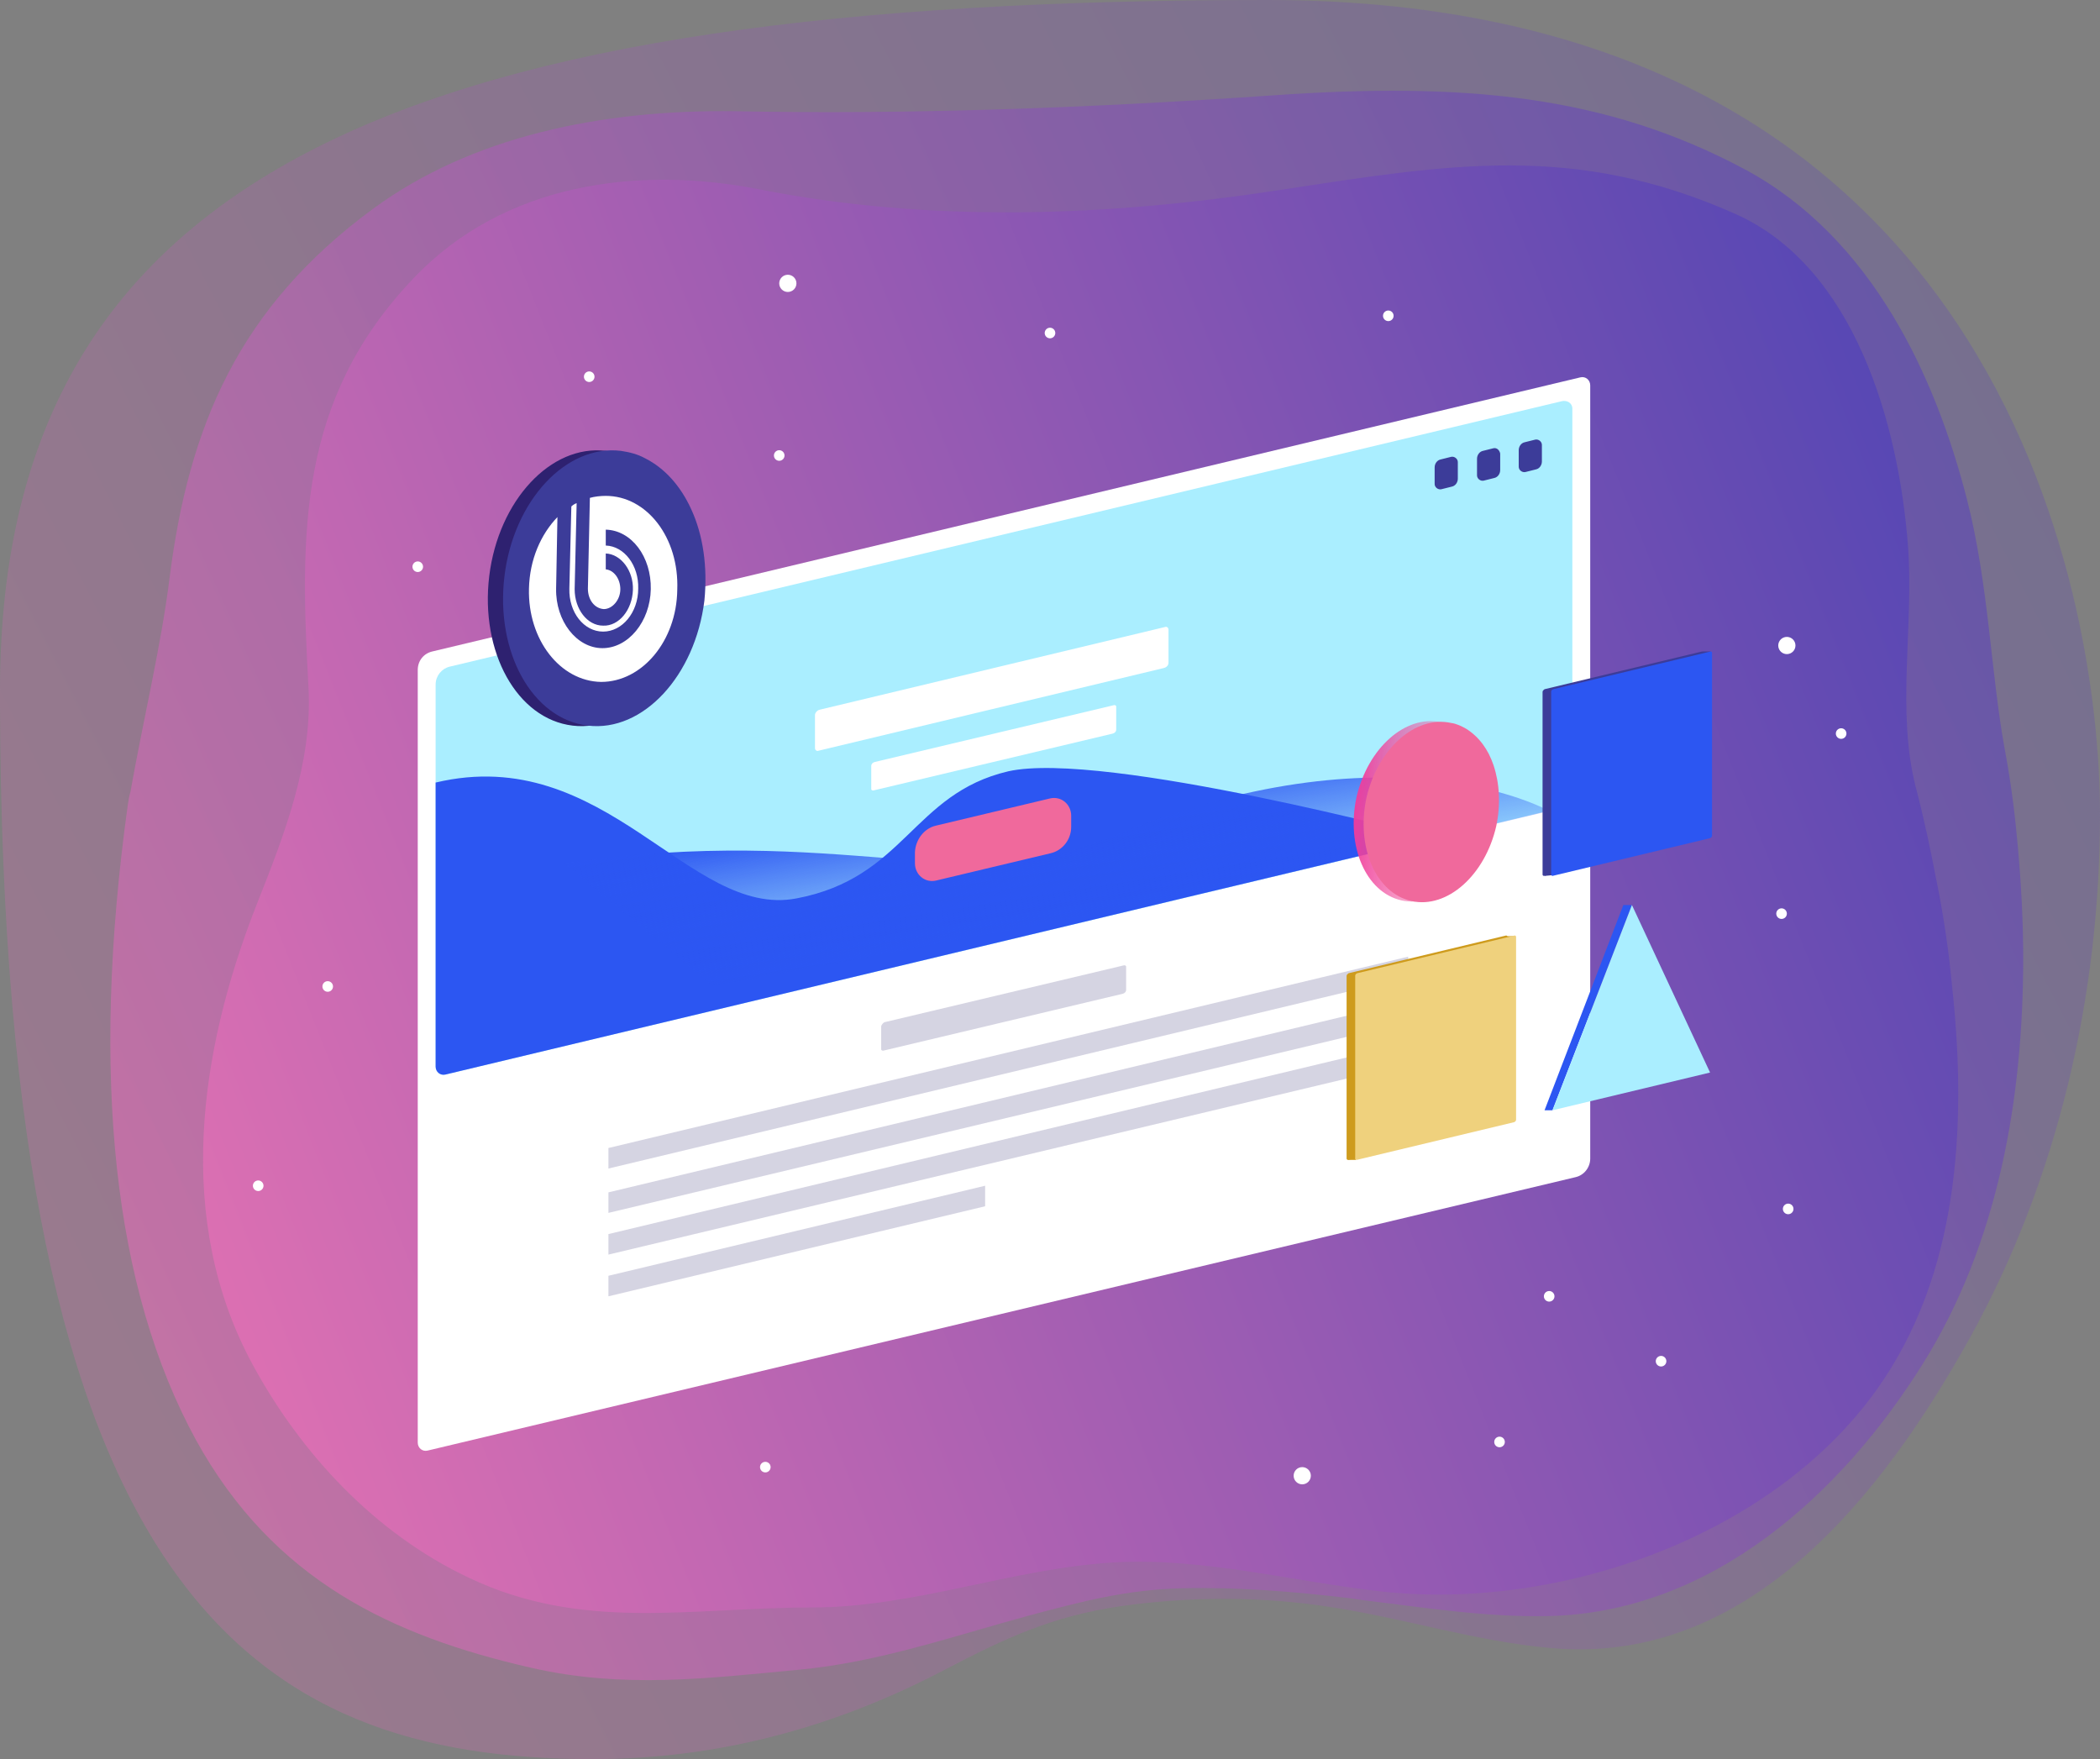 <?xml version="1.0" encoding="utf-8"?>
<!-- Generator: Adobe Illustrator 21.1.0, SVG Export Plug-In . SVG Version: 6.00 Build 0)  -->
<svg version="1.1" id="Layer_1" xmlns="http://www.w3.org/2000/svg" xmlns:xlink="http://www.w3.org/1999/xlink" x="0px" y="0px"
	 width="317.2px" height="265.7px" viewBox="0 0 317.2 265.7" style="enable-background:new 0 0 317.2 265.7;" xml:space="preserve"
	>
<rect x="0" y="0" width="317.2" height="265.7" fill="#808080" stroke="none"/>
<style type="text/css">
	.st0{display:none;}
	.st1{display:inline;}
	.st2{opacity:0.3;fill:url(#SVGID_1_);}
	.st3{opacity:0.65;fill:url(#SVGID_2_);}
	.st4{fill:url(#SVGID_3_);}
	.st5{display:inline;fill:#F2F2F2;}
	.st6{display:inline;fill:#2C56F2;}
	.st7{display:inline;fill:#F0699C;}
	.st8{display:inline;opacity:0.4;fill:#FFFFFF;}
	.st9{fill:#3C3C99;}
	.st10{fill:#2C56F2;}
	.st11{fill:#F0699C;}
	.st12{fill:#EFD17D;}
	.st13{fill:#AAEEFF;}
	.st14{fill:#2F2B70;}
	.st15{display:inline;opacity:0.2;fill:#2F2B70;}
	.st16{opacity:0.8;fill:#FFFFFF;}
	.st17{fill:none;stroke:#2C56F2;stroke-width:2.103;stroke-linecap:round;stroke-linejoin:round;stroke-miterlimit:10;}
	.st18{fill:url(#SVGID_4_);}
	.st19{fill:none;stroke:#FFFFFF;stroke-width:1.247;stroke-linecap:round;stroke-linejoin:round;stroke-miterlimit:10;}
	.st20{display:inline;fill:#FFFFFF;}
	.st21{fill:#2E2170;}
	.st22{fill:#FFFFFF;}
	.st23{fill:#CE9B1D;}
	.st24{fill:#AD7D12;}
	.st25{fill:none;stroke:#CE9B1D;stroke-width:0.844;stroke-miterlimit:10;}
	.st26{display:inline;fill:#CE9B1D;}
	.st27{display:inline;fill:#EFD17D;}
	.st28{display:inline;fill:url(#SVGID_5_);}
	.st29{display:inline;fill:#AD7D12;}
	.st30{display:inline;fill:none;stroke:#CE9B1D;stroke-width:1.166;stroke-miterlimit:10;}
	.st31{opacity:0.3;fill:url(#SVGID_6_);}
	.st32{opacity:0.65;fill:url(#SVGID_7_);}
	.st33{fill:url(#SVGID_8_);}
	.st34{opacity:0.8;fill:url(#SVGID_9_);}
	.st35{opacity:0.8;fill:url(#SVGID_10_);}
	.st36{opacity:0.8;fill:url(#SVGID_11_);}
	.st37{opacity:0.4;fill:#FFFFFF;}
	.st38{opacity:0.6;fill:#FFFFFF;}
	.st39{opacity:0.2;fill:#2F2B70;}
	.st40{display:inline;fill:#3C3C99;}
	.st41{opacity:0.3;fill:url(#SVGID_12_);}
	.st42{opacity:0.65;fill:url(#SVGID_13_);}
	.st43{fill:url(#SVGID_14_);}
	.st44{fill:url(#SVGID_15_);}
	.st45{fill:url(#SVGID_16_);}
</style>
<g class="st0">
	<g class="st1">
		<linearGradient id="SVGID_1_" gradientUnits="userSpaceOnUse" x1="26.005" y1="16.621" x2="245.338" y2="247.287">
			<stop  offset="0" style="stop-color:#3F40B4"/>
			<stop  offset="1" style="stop-color:#FB79B1"/>
		</linearGradient>
		<path class="st2" d="M189.7,263.2c21.8-1.8,43.6-4.4,63.1-14.9c19.8-10.6,34.7-27.4,45.9-46.7c9.6-16.4,15.6-34.7,17.6-53.6
			c2.8-25.6-6.3-54.6-21.9-74.6c-21.2-27.3-45.6-52.1-76.6-67.4C209.6,2,200,0.3,189.9,0c-20.6-0.5-43.2,5.4-60.4,10.8
			c-17,5.4-39.1,2.7-57.1,3.2c-17.2,0.4-35.9,1.4-49,12.6C12,36.4,7.4,52.2,7,67.3s2.5,30,3.4,45c0.9,15.1-2.6,26.3-6.7,40.3
			c-3.4,11.7-3.7,25.9-3.7,38c0,25.8,13.1,44.4,33,59.1c25.2,18.6,57.6,14.8,87.1,15.1C143.5,265,166.6,265.1,189.7,263.2z"/>
		<linearGradient id="SVGID_2_" gradientUnits="userSpaceOnUse" x1="20.867" y1="281.95" x2="308.002" y2="-54.45">
			<stop  offset="0" style="stop-color:#9D5DB3"/>
			<stop  offset="0.632" style="stop-color:#7B52B3"/>
			<stop  offset="0.819" style="stop-color:#894E9B"/>
			<stop  offset="1" style="stop-color:#994A7F"/>
		</linearGradient>
		<path class="st3" d="M39.4,26.9c13.2-6.9,28.1-5.3,42.5-3.5c7.6,1,15.8,2.2,24,2.4c1.4,0,2.9,0,4.3,0c3.2-0.1,6.2-0.2,9.1-0.6
			c4-0.5,7.8-1.3,11.3-2.4c13.2-4.2,28-9.7,44.6-10.7c5-0.3,10-0.1,15,0.8c2.1,0.3,4.2,0.8,6.2,1.4c2.3,0.7,4.7,1.5,7,2.3
			c20.9,7.6,39.2,20.3,56.4,35.1c18.7,16.1,38,33.6,43.5,59.7c2.5,11.9,3.2,24.1,2.6,36.1c-0.9,20.6-5.6,41.2-17.4,58.3
			c-12,17.4-29.4,29.9-49,37c-1.1,0.4-2.3,0.8-3.4,1.1c-18.5,5.9-38,8.1-57.6,9.4c-20.1,1.3-40.3,1.4-60.6,0.7
			c-1.9-0.1-3.8-0.2-5.7-0.3c-12.9-0.7-25.8-1.8-38.6-4.3c-15.2-2.9-30.7-6.2-41.7-18.3c-13.3-14.6-20.8-30.8-19.5-50.7
			c0.1-2.1,0.4-4.3,0.7-6.4c1.6-11,3.9-22.7,5.7-34c1.9-11.9,0.8-22.4-1.4-38.3c-1.3-9.2-2.7-19.1-3.1-30.1c-0.2-4.4,0.2-8.6,1-12.7
			C18.2,45.3,26.9,33.4,39.4,26.9z"/>
		<linearGradient id="SVGID_3_" gradientUnits="userSpaceOnUse" x1="346.204" y1="272.681" x2="-179.379" y2="-88.842">
			<stop  offset="0" style="stop-color:#FB79B1"/>
			<stop  offset="0.632" style="stop-color:#3F40B4"/>
			<stop  offset="0.733" style="stop-color:#3D379B"/>
			<stop  offset="0.946" style="stop-color:#38215D"/>
			<stop  offset="1" style="stop-color:#371B4C"/>
		</linearGradient>
		<path class="st4" d="M295.6,147.2c0,22.3-2.9,45.4-17.1,63.1c-13.4,16.6-35,24.7-55.5,27.8c-37.3,5.7-75.3,7.8-113.1,5.4
			c-14.3-0.9-28-4.1-41.6-8.8c-14-4.8-29.3-7.7-37.3-21.9c-8.8-15.7-11.2-31.9-6.5-49.5c3.3-12.1,9.5-22.6,9.5-35.5
			c0-14.2-12.5-29.4-12.5-65c0-19.4,16.2-32.2,33.9-35.9c20.4-4.3,36.6,9.1,55.8,10.3c1.1,0.1,2.3,0.1,3.6,0.1
			c2.8,0,5.3-0.2,7.6-0.5c3.5-0.4,6.6-1.2,9.4-2.1c11.5-3.7,19.3-10.3,38.8-11.9c2.9-0.2,6-0.4,9.4-0.4c15,0,32,0.3,45.2,7.6
			c29,16,57.9,36,65.9,70.2C294.8,115.8,295.6,131.5,295.6,147.2z"/>
	</g>
	<path class="st5" d="M55.3,95.9l173.4-41.4c0.8-0.2,1.5,0.4,1.5,1.2v116.8c0,1.3-0.9,2.5-2.2,2.8L54.6,216.7
		c-0.8,0.2-1.5-0.4-1.5-1.2V98.7C53.1,97.4,54,96.2,55.3,95.9z"/>
	<path class="st6" d="M230.1,55.7v10c0,1.3-0.9,2.5-2.2,2.8L54.6,109.9c-0.8,0.2-1.5-0.4-1.5-1.2v-10c0-1.3,0.9-2.5,2.2-2.8
		l173.4-41.4C229.4,54.3,230.1,54.9,230.1,55.7z"/>
	<path class="st7" d="M217.7,62.1l-1.6,0.4c-0.5,0.1-0.9,0.6-0.9,1.2v1.5c0,0.5,0.5,0.9,1,0.8l1.6-0.4c0.5-0.1,0.9-0.6,0.9-1.2v-1.5
		C218.6,62.3,218.1,61.9,217.7,62.1z"/>
	<path class="st8" d="M223.2,60.6l-1.6,0.4c-0.5,0.1-0.9,0.6-0.9,1.2v1.5c0,0.5,0.5,0.9,1,0.8l1.6-0.4c0.5-0.1,0.9-0.6,0.9-1.2v-1.5
		C224.2,60.9,223.7,60.5,223.2,60.6z"/>
	<g class="st1">
		<path class="st9" d="M70.5,126.5l41.1-9.8c0.2,0,0.4,0.1,0.4,0.3v27.7c0,0.3-0.2,0.6-0.5,0.7l-41.1,9.8c-0.2,0-0.4-0.1-0.4-0.3
			v-27.7C70,126.9,70.2,126.6,70.5,126.5z"/>
		<path class="st10" d="M121.3,114l41.1-9.8c0.2,0,0.4,0.1,0.4,0.3v27.7c0,0.3-0.2,0.6-0.5,0.7l-41.1,9.8c-0.2,0-0.4-0.1-0.4-0.3
			v-27.7C120.8,114.3,121,114.1,121.3,114z"/>
		<path class="st11" d="M172.1,101.5l41.1-9.8c0.2,0,0.4,0.1,0.4,0.3v27.7c0,0.3-0.2,0.6-0.5,0.7l-41.1,9.8c-0.2,0-0.4-0.1-0.4-0.3
			v-27.7C171.6,101.8,171.8,101.5,172.1,101.5z"/>
	</g>
	<g class="st1">
		<path class="st12" d="M70.5,171.6l41.1-9.8c0.2,0,0.4,0.1,0.4,0.3v27.7c0,0.3-0.2,0.6-0.5,0.7l-41.1,9.8c-0.2,0-0.4-0.1-0.4-0.3
			v-27.7C70,171.9,70.2,171.6,70.5,171.6z"/>
		<path class="st13" d="M121.3,159l41.1-9.8c0.2,0,0.4,0.1,0.4,0.3v27.7c0,0.3-0.2,0.6-0.5,0.7l-41.1,9.8c-0.2,0-0.4-0.1-0.4-0.3
			v-27.7C120.8,159.4,121,159.1,121.3,159z"/>
		<path class="st14" d="M172.1,146.5l41.1-9.8c0.2,0,0.4,0.1,0.4,0.3v27.7c0,0.3-0.2,0.6-0.5,0.7l-41.1,9.8c-0.2,0-0.4-0.1-0.4-0.3
			v-27.7C171.6,146.8,171.8,146.6,172.1,146.5z"/>
	</g>
	<path class="st8" d="M70.3,97.7l25.3-6.1c0.1,0,0.2,0.1,0.2,0.2v2.4c0,0.2-0.1,0.4-0.3,0.4l-25.3,6.1c-0.1,0-0.2-0.1-0.2-0.2v-2.4
		C70,97.9,70.1,97.8,70.3,97.7z"/>
	<path class="st8" d="M99.3,90.7l25.3-6.1c0.1,0,0.2,0.1,0.2,0.2v2.4c0,0.2-0.1,0.4-0.3,0.4l-25.3,6.1c-0.1,0-0.2-0.1-0.2-0.2v-2.4
		C99,90.9,99.1,90.8,99.3,90.7z"/>
	<path class="st15" d="M70.3,158.4l25.3-6.1c0.1,0,0.2,0.1,0.2,0.2v2.4c0,0.2-0.1,0.4-0.3,0.4l-25.3,6.1c-0.1,0-0.2-0.1-0.2-0.2
		v-2.4C70,158.6,70.1,158.4,70.3,158.4z"/>
	<path class="st15" d="M121.1,145.6l25.3-6.1c0.1,0,0.2,0.1,0.2,0.2v2.4c0,0.2-0.1,0.4-0.3,0.4l-25.3,6.1c-0.1,0-0.2-0.1-0.2-0.2
		V146C120.8,145.8,120.9,145.6,121.1,145.6z"/>
	<path class="st15" d="M171.9,132.9l25.3-6.1c0.1,0,0.2,0.1,0.2,0.2v2.4c0,0.2-0.1,0.4-0.3,0.4l-25.3,6.1c-0.1,0-0.2-0.1-0.2-0.2
		v-2.4C171.6,133.1,171.7,132.9,171.9,132.9z"/>
	<path class="st15" d="M70.3,203.4l25.3-6.1c0.1,0,0.2,0.1,0.2,0.2v2.4c0,0.2-0.1,0.4-0.3,0.4l-25.3,6.1c-0.1,0-0.2-0.1-0.2-0.2
		v-2.4C70,203.6,70.1,203.5,70.3,203.4z"/>
	<path class="st15" d="M121.1,190.7l25.3-6.1c0.1,0,0.2,0.1,0.2,0.2v2.4c0,0.2-0.1,0.4-0.3,0.4l-25.3,6.1c-0.1,0-0.2-0.1-0.2-0.2
		v-2.4C120.8,190.9,120.9,190.7,121.1,190.7z"/>
	<path class="st15" d="M171.9,177.9l25.3-6.1c0.1,0,0.2,0.1,0.2,0.2v2.4c0,0.2-0.1,0.4-0.3,0.4l-25.3,6.1c-0.1,0-0.2-0.1-0.2-0.2
		v-2.4C171.6,178.1,171.7,178,171.9,177.9z"/>
	<path class="st8" d="M128.3,83.7l25.3-6.1c0.1,0,0.2,0.1,0.2,0.2v2.4c0,0.2-0.1,0.4-0.3,0.4l-25.3,6.1c-0.1,0-0.2-0.1-0.2-0.2v-2.4
		C128,83.9,128.1,83.8,128.3,83.7z"/>
	<path class="st8" d="M157.3,76.7l25.3-6.1c0.1,0,0.2,0.1,0.2,0.2v2.4c0,0.2-0.1,0.4-0.3,0.4l-25.3,6.1c-0.1,0-0.2-0.1-0.2-0.2v-2.4
		C157,76.9,157.1,76.8,157.3,76.7z"/>
	<path class="st8" d="M186.3,69.7l25.3-6.1c0.1,0,0.2,0.1,0.2,0.2v2.4c0,0.2-0.1,0.4-0.3,0.4l-25.3,6.1c-0.1,0-0.2-0.1-0.2-0.2v-2.4
		C186,69.9,186.1,69.8,186.3,69.7z"/>
	<path class="st15" d="M123.6,100.2l36.2-8.6c0.2,0,0.3,0.1,0.3,0.2v3.5c0,0.3-0.2,0.5-0.5,0.6l-36.2,8.6c-0.2,0-0.3-0.1-0.3-0.2
		v-3.5C123.1,100.5,123.3,100.3,123.6,100.2z"/>
	<g class="st1">
		<path class="st16" d="M133,145.9L233.1,122c0.4-0.1,0.9,0.2,0.9,0.7v67.5c0,0.8-0.5,1.4-1.3,1.6l-100.1,23.9
			c-0.4,0.1-0.9-0.2-0.9-0.7v-67.5C131.7,146.8,132.2,146.1,133,145.9z"/>
		<g>
			<path class="st17" d="M192.7,156.8c-1.1-2.6-2.9-4.7-5-5.8c-0.8-0.4-1.7-0.7-2.7-0.9c-6.1-0.9-12.1,5.2-13.3,13.6
				c-1.2,8.4,2.7,16,8.9,16.9c6.1,0.9,12.1-5.2,13.3-13.6C194.5,163.2,194,159.7,192.7,156.8z"/>
			<polyline class="st17" points="177.7,166.9 182,170.7 188.4,160.1 			"/>
		</g>
		<path class="st11" d="M174.2,189.9l17.2-4.1c1.7-0.4,3.2,0.9,3.2,2.6v1.7c0,1.9-1.3,3.6-3.2,4l-17.2,4.1c-1.7,0.4-3.2-0.9-3.2-2.6
			v-1.7C171,191.9,172.3,190.3,174.2,189.9z"/>
	</g>
	<g class="st1">
		<g>
			<g>
				<g>
					
						<linearGradient id="SVGID_4_" gradientUnits="userSpaceOnUse" x1="-7907.309" y1="-166.036" x2="-7893.193" y2="-166.036" gradientTransform="matrix(-0.997 -7.615680e-02 -7.615680e-02 0.997 -7800.102 -300.219)">
						<stop  offset="0" style="stop-color:#F0699C;stop-opacity:0"/>
						<stop  offset="1" style="stop-color:#F03B9C"/>
					</linearGradient>
					<path class="st18" d="M96.4,131c-0.6-1.7-1.6-3-2.9-3.8c-0.5-0.3-1-0.5-1.6-0.7c-3.8-0.8-7.8,2.7-8.9,7.9
						c-1.2,5.2,1,10.1,4.7,10.9c3.8,0.8,7.8-2.7,8.9-7.9C97.2,135.1,97.1,132.8,96.4,131z"/>
					<path class="st11" d="M97.4,131c-0.6-1.7-1.6-3-2.9-3.8c-0.5-0.3-1-0.5-1.6-0.7c-3.8-0.8-7.8,2.7-8.9,7.9
						c-1.2,5.2,1,10.1,4.7,10.9c3.8,0.8,7.8-2.7,8.9-7.9C98.2,135.2,98.1,132.9,97.4,131z"/>
				</g>
			</g>
		</g>
		<line class="st19" x1="93.7" y1="135.3" x2="88.1" y2="136.6"/>
		<line class="st19" x1="90.9" y1="132.7" x2="90.9" y2="139.3"/>
	</g>
	<circle class="st20" cx="114.2" cy="59.2" r="0.8"/>
	<circle class="st20" cx="182" cy="52.8" r="0.8"/>
	<circle class="st20" cx="275.6" cy="122.3" r="0.8"/>
	<circle class="st20" cx="230.8" cy="214.9" r="0.8"/>
	<circle class="st20" cx="133.7" cy="229.4" r="0.8"/>
	<circle class="st20" cx="278.9" cy="170.7" r="0.8"/>
	<circle class="st20" cx="109.2" cy="224.4" r="0.8"/>
	<circle class="st20" cx="211.8" cy="210.4" r="0.8"/>
	<circle class="st20" cx="264.2" cy="98.1" r="0.8"/>
	<circle class="st20" cx="43" cy="52.8" r="0.8"/>
	<circle class="st20" cx="60" cy="84.7" r="0.8"/>
	<circle class="st20" cx="160.1" cy="46.6" r="0.8"/>
	<circle class="st20" cx="87.5" cy="59.2" r="1.3"/>
	<circle class="st20" cx="186" cy="41.1" r="1.3"/>
	<circle class="st20" cx="262.1" cy="133.8" r="1.3"/>
	<circle class="st20" cx="234" cy="198.2" r="1.3"/>
	<g class="st1">
		<g>
			<g>
				<g>
					<g>
						<path class="st21" d="M105.7,77.8c-1.6-3.5-4-6.2-7-7.7c-1.1-0.6-2.3-0.9-3.6-1.1c-8.3-1-16.2,7.5-17.6,18.9
							c-1.4,11.5,4.2,21.6,12.6,22.6c8.3,1,16.2-7.5,17.6-18.9C108.3,86.6,107.5,81.7,105.7,77.8z"/>
						<path class="st9" d="M108,77.8c-1.6-3.5-4-6.2-7-7.7c-1.1-0.6-2.3-0.9-3.6-1.1C89,68,81.1,76.5,79.8,88
							c-1.4,11.5,4.2,21.6,12.6,22.6c8.3,1,16.2-7.5,17.6-18.9C110.5,86.5,109.8,81.7,108,77.8z"/>
					</g>
				</g>
			</g>
		</g>
		<path id="graph_16_" class="st22" d="M95.1,75.8c-0.8,0-1.7,0.1-2.4,0.3l-0.3,13.7c0,1.7,1,3,2.4,3.1c1.3,0,2.5-1.4,2.5-3
			c0-1.6-1-2.9-2.2-3l0-2.4c2.3,0.1,4.2,2.6,4.1,5.5c-0.1,3-2.1,5.5-4.5,5.4c-2.4,0-4.3-2.5-4.3-5.5l0.3-12.9
			c-0.3,0.1-0.6,0.3-0.8,0.5l-0.2,12.4c-0.1,3.6,2.2,6.5,5.1,6.5c2.9,0,5.3-2.9,5.3-6.5c0.1-3.5-2.1-6.4-4.9-6.5l0-2.4
			c3.9,0.1,6.9,4.1,6.8,9c-0.1,4.9-3.4,8.9-7.3,8.9c-3.9,0-7.1-4.1-7-9L87.9,79c-2.5,2.6-4.2,6.4-4.3,10.8
			c-0.2,7.7,4.7,14,10.9,14.1c6.2,0,11.4-6.2,11.5-13.9C106.2,82.1,101.3,75.8,95.1,75.8z"/>
	</g>
	<g class="st1">
		<g>
			<path class="st23" d="M271.7,152.5v5.9c0,1.9-2.3,3.6-5.9,4.6c-0.7,0.2-1.5,0.4-2.2,0.6c-1.9,0.4-4,0.6-6.3,0.7
				c-0.4,0-0.7,0-1.1,0s-0.8,0-1.1,0c-2.3-0.1-4.4-0.3-6.3-0.7c-0.8-0.2-1.5-0.3-2.2-0.6c-3.6-1.1-5.9-2.8-5.9-4.6v-5.9H271.7z"/>
		</g>
		<g>
			<path class="st24" d="M257.3,158.4v5.9c-0.4,0-0.7,0-1.1,0s-0.8,0-1.1,0v-5.9c0.4,0,0.7,0,1.1,0S256.9,158.4,257.3,158.4z"/>
		</g>
		<g>
			<path class="st24" d="M265.8,157.1v5.9c-0.7,0.2-1.5,0.4-2.2,0.6v-5.9C264.3,157.6,265.1,157.4,265.8,157.1z"/>
		</g>
		<g>
			<path class="st24" d="M248.7,157.7v5.9c-0.8-0.2-1.5-0.3-2.2-0.6v-5.9C247.2,157.4,248,157.6,248.7,157.7z"/>
		</g>
		<g>
			<ellipse class="st12" cx="256.1" cy="152.5" rx="15.6" ry="5.9"/>
		</g>
		<path id="XMLID_3144_" class="st23" d="M258.7,154.5l-4.3-0.5l0.4-0.8l1.2,0.1l0,0l0.5,0.1c1.6,0.2,2.9-0.4,3.3-1.3
			c0.4-0.9,0-1.7-1.7-2l-2.7-0.4l-1.4,2.7l-0.8-0.1L253,153l0.8,0.1l-0.4,0.8l-0.8-0.1l-0.3,0.5l0.8,0.1l-0.4,0.9l1.1,0.1l0.4-0.9
			l4.3,0.5L258.7,154.5z M256.2,150.5l1.6,0.2c0.9,0.1,1.3,0.6,1,1.3c-0.3,0.6-1.1,1-2,0.9l-0.4-0.1l0,0l-1.2-0.1L256.2,150.5z"/>
		<path class="st25" d="M256.1,156.7c-9,0-13.9-2.8-13.9-4.2c0-1.4,4.9-4.2,13.9-4.2c9,0,13.9,2.8,13.9,4.2
			C270,154,265.1,156.7,256.1,156.7z"/>
	</g>
	<g class="st1">
		<g>
			<path class="st23" d="M271.7,145.4v5.9c0,1.9-2.3,3.6-5.9,4.6c-0.7,0.2-1.5,0.4-2.2,0.6c-1.9,0.4-4,0.6-6.3,0.7
				c-0.4,0-0.7,0-1.1,0s-0.8,0-1.1,0c-2.3-0.1-4.4-0.3-6.3-0.7c-0.8-0.2-1.5-0.3-2.2-0.6c-3.6-1.1-5.9-2.8-5.9-4.6v-5.9H271.7z"/>
		</g>
		<g>
			<path class="st24" d="M257.3,151.2v5.9c-0.4,0-0.7,0-1.1,0s-0.8,0-1.1,0v-5.9c0.4,0,0.7,0,1.1,0S256.9,151.3,257.3,151.2z"/>
		</g>
		<g>
			<path class="st24" d="M265.8,150v5.9c-0.7,0.2-1.5,0.4-2.2,0.6v-5.9C264.3,150.4,265.1,150.2,265.8,150z"/>
		</g>
		<g>
			<path class="st24" d="M248.7,150.6v5.9c-0.8-0.2-1.5-0.3-2.2-0.6V150C247.2,150.2,248,150.4,248.7,150.6z"/>
		</g>
		<g>
			<ellipse class="st12" cx="256.1" cy="145.4" rx="15.6" ry="5.9"/>
		</g>
		<path id="XMLID_2923_" class="st23" d="M258.7,147.4l-4.3-0.5l0.4-0.8l1.2,0.1l0,0l0.5,0.1c1.6,0.2,2.9-0.4,3.3-1.3
			c0.4-0.9,0-1.7-1.7-2l-2.7-0.4l-1.4,2.7l-0.8-0.1l-0.3,0.6l0.8,0.1l-0.4,0.8l-0.8-0.1l-0.3,0.5l0.8,0.1l-0.4,0.9l1.1,0.1l0.4-0.9
			l4.3,0.5L258.7,147.4z M256.2,143.4l1.6,0.2c0.9,0.1,1.3,0.6,1,1.3c-0.3,0.6-1.1,1-2,0.9l-0.4-0.1l0,0l-1.2-0.1L256.2,143.4z"/>
		<path class="st25" d="M256.1,149.6c-9,0-13.9-2.8-13.9-4.2c0-1.4,4.9-4.2,13.9-4.2c9,0,13.9,2.8,13.9,4.2
			C270,146.8,265.1,149.6,256.1,149.6z"/>
	</g>
	<g class="st1">
		<g>
			<path class="st23" d="M271.7,138.2v5.9c0,1.9-2.3,3.6-5.9,4.6c-0.7,0.2-1.5,0.4-2.2,0.6c-1.9,0.4-4,0.6-6.3,0.7
				c-0.4,0-0.7,0-1.1,0s-0.8,0-1.1,0c-2.3-0.1-4.4-0.3-6.3-0.7c-0.8-0.2-1.5-0.3-2.2-0.6c-3.6-1.1-5.9-2.8-5.9-4.6v-5.9H271.7z"/>
		</g>
		<g>
			<path class="st24" d="M257.3,144.1v5.9c-0.4,0-0.7,0-1.1,0s-0.8,0-1.1,0v-5.9c0.4,0,0.7,0,1.1,0S256.9,144.1,257.3,144.1z"/>
		</g>
		<g>
			<path class="st24" d="M265.8,142.9v5.9c-0.7,0.2-1.5,0.4-2.2,0.6v-5.9C264.3,143.3,265.1,143.1,265.8,142.9z"/>
		</g>
		<g>
			<path class="st24" d="M248.7,143.4v5.9c-0.8-0.2-1.5-0.3-2.2-0.6v-5.9C247.2,143.1,248,143.3,248.7,143.4z"/>
		</g>
		<g>
			<ellipse class="st12" cx="256.1" cy="138.2" rx="15.6" ry="5.9"/>
		</g>
		<path id="XMLID_2893_" class="st23" d="M258.7,140.2l-4.3-0.5l0.4-0.8l1.2,0.1l0,0l0.5,0.1c1.6,0.2,2.9-0.4,3.3-1.3
			c0.4-0.9,0-1.7-1.7-2l-2.7-0.4l-1.4,2.7l-0.8-0.1l-0.3,0.6l0.8,0.1l-0.4,0.8l-0.8-0.1l-0.3,0.5l0.8,0.1l-0.4,0.9l1.1,0.1l0.4-0.9
			l4.3,0.5L258.7,140.2z M256.2,136.2l1.6,0.2c0.9,0.1,1.3,0.6,1,1.3c-0.3,0.6-1.1,1-2,0.9l-0.4-0.1l0,0l-1.2-0.1L256.2,136.2z"/>
		<path class="st25" d="M256.1,142.4c-9,0-13.9-2.8-13.9-4.2c0-1.4,4.9-4.2,13.9-4.2c9,0,13.9,2.8,13.9,4.2
			C270,139.7,265.1,142.4,256.1,142.4z"/>
	</g>
	<ellipse class="st15" cx="256.3" cy="137.2" rx="8.1" ry="1.9"/>
	<path class="st26" d="M265.3,123.6c-0.6,4-2.2,7.5-4.4,10c-1.2,1.3-2.5,2.4-3.9,3.1l1.5,1.1h-5.8v0c-0.4,0-0.8,0-1.2-0.1
		c-0.4-0.1-0.8-0.1-1.1-0.2c-1.4-0.4-2.7-1.2-3.9-2.2c-1.5-1.4-2.7-3.4-3.5-5.7c-0.2-0.7-0.4-1.5-0.6-2.2c-0.3-1.6-0.4-3.2-0.3-4.9
		c0-0.7,0.1-1.4,0.2-2.1v0c0.1-0.8,0.3-1.5,0.5-2.2c0.6-2.3,1.5-4.3,2.6-6c0.5-0.8,1.1-1.6,1.8-2.2c2.3-2.5,5.3-3.9,8.3-3.7l0,0h4.9
		l-1.7,0.8c0.1,0.1,0.2,0.1,0.3,0.2c2.2,1.2,4.1,3.3,5.2,6C265.4,116,265.8,119.7,265.3,123.6z"/>
	<path class="st27" d="M269.6,113c-1.2-2.7-3-4.8-5.2-6c-0.9-0.5-1.8-0.8-2.8-0.9c-6.3-0.9-12.5,5.4-13.8,14.1
		c-1.3,8.7,2.8,16.6,9.2,17.5c6.3,0.9,12.5-5.4,13.8-14.1C271.4,119.7,270.9,116,269.6,113z"/>
	<linearGradient id="SVGID_5_" gradientUnits="userSpaceOnUse" x1="251.758" y1="137.853" x2="251.758" y2="122.386">
		<stop  offset="0" style="stop-color:#856839"/>
		<stop  offset="1" style="stop-color:#EFD17D;stop-opacity:0"/>
	</linearGradient>
	<path class="st28" d="M261.5,123l-0.6,10.6c-1.2,1.3-2.5,2.4-3.9,3.1l1.5,1.1h-5.8v0c-0.4,0-0.8,0-1.2-0.1
		c-5.8-0.9-9.8-7.5-9.4-15.4L261.5,123z"/>
	<path class="st29" d="M251.5,118v2.2h-9.2c0.1-0.8,0.3-1.5,0.5-2.2H251.5z"/>
	<path class="st29" d="M254.1,109.7v2.2h-8.7c0.5-0.8,1.1-1.6,1.8-2.2H254.1z"/>
	<path class="st29" d="M252,127.3v2.2h-9c-0.2-0.7-0.4-1.5-0.6-2.2H252z"/>
	<path class="st27" d="M269.6,113c-1.2-2.7-3-4.8-5.2-6c-0.9-0.5-1.8-0.8-2.8-0.9c-6.3-0.9-12.5,5.4-13.8,14.1
		c-1.3,8.7,2.8,16.6,9.2,17.5c6.3,0.9,12.5-5.4,13.8-14.1C271.4,119.7,270.9,116,269.6,113z"/>
	<path class="st30" d="M258.3,135.5c-0.3,0-0.6,0-0.9-0.1c-2.3-0.3-4.4-2-5.7-4.6c-1.5-2.9-2-6.5-1.5-10.3c1-6.9,5.5-12.2,10.3-12.2
		c0.3,0,0.6,0,0.9,0.1c0.7,0.1,1.4,0.3,2,0.7c1.7,0.9,3.2,2.6,4.1,4.8c1.2,2.7,1.6,6,1.1,9.4C267.6,130.1,263,135.5,258.3,135.5
		L258.3,135.5z"/>
	<path id="XMLID_28_" class="st26" d="M262.2,124l-3.9,1.4l0-1.2l1.4-0.5l0,0l0.6-0.2c2.1-0.7,3.1-2.3,3.1-3.8
		c0-1.4-1.1-2.3-3.1-1.5l-3.4,1.2l0,4.4l-1,0.3l0,0.9l1-0.3l0,1.2l-1,0.3l0,0.9l1-0.3l0,1.4l1.4-0.5l0-1.4l3.9-1.4L262.2,124z
		 M258.3,119.8l2-0.7c1.2-0.4,1.9,0,1.9,1.1c0,1-0.7,2-1.9,2.4l-0.5,0.2v0l-1.4,0.5L258.3,119.8z"/>
	<ellipse class="st15" cx="256" cy="173.1" rx="12.8" ry="3.7"/>
</g>
<g class="st0">
	<g class="st1">
		<linearGradient id="SVGID_6_" gradientUnits="userSpaceOnUse" x1="65.223" y1="55.671" x2="333.223" y2="290.671">
			<stop  offset="0" style="stop-color:#3F40B4"/>
			<stop  offset="1" style="stop-color:#FB79B1"/>
		</linearGradient>
		<path class="st31" d="M108.6,0c-44,0-85.5,20.7-85.5,107.6C23.1,137.7,0,149.3,0,192c0,61.3,41.8,73.6,77.2,73.6
			c50.9,0,60.2,0,92.3,0c115.4,0,147.7-29.7,147.7-173.2C317.2,56.5,297,0,234.7,0C181.1,0,141.3,0,108.6,0z"/>
		<linearGradient id="SVGID_7_" gradientUnits="userSpaceOnUse" x1="232.51" y1="-53.401" x2="14.366" y2="538.008">
			<stop  offset="0" style="stop-color:#9D5DB3"/>
			<stop  offset="0.632" style="stop-color:#7B52B3"/>
			<stop  offset="0.819" style="stop-color:#894E9B"/>
			<stop  offset="1" style="stop-color:#994A7F"/>
		</linearGradient>
		<path class="st32" d="M130.3,14.4c13.1-0.8,27.3-2,41.9-3.2c25.4-2.2,55.2-5.8,82.8,4.7c27,10.3,34.2,31,40.6,54.1
			c4.6,16.9,9.1,34.6,10.2,50.4c0.9,12.7,0.9,24.9-0.5,36.7c-3.4,30.1-13.1,54.3-29.7,68.2c-27.9,23.2-66.1,28.5-117.2,28.5
			c-23.8,0-37.2-0.9-67.8-1.2c-2,0-4-0.1-6.1-0.1c-30.1-0.9-61.1-12.8-69.3-54.4c-7.1-36,9.3-55.2,11.8-85
			c1.6-19.2,2.5-38.1,8.7-53.4c6.3-15.7,20-26.5,32.2-32.9C86.8,16.7,108.5,15.7,130.3,14.4z"/>
		<linearGradient id="SVGID_8_" gradientUnits="userSpaceOnUse" x1="434.666" y1="126.292" x2="-465.731" y2="138.124">
			<stop  offset="0" style="stop-color:#FB79B1"/>
			<stop  offset="0.632" style="stop-color:#3F40B4"/>
			<stop  offset="0.733" style="stop-color:#3D379B"/>
			<stop  offset="0.946" style="stop-color:#38215D"/>
			<stop  offset="1" style="stop-color:#371B4C"/>
		</linearGradient>
		<path class="st33" d="M294.1,148.3c1.5,10.4,2.2,20.9,0.2,31.7c-4.2,22.1-17.4,43.6-39.7,50.9c-34,11.1-72.3,10.8-107.6,10.8
			c-17.1,0-34.1-1.8-50.9-2.3c-26.4-0.9-51.9-11.6-65.9-35.3c-17-28.7-4.6-56.1,0.6-85.6c3.2-18.2,2.4-39.5,11.1-56.3
			c7.3-14.2,27-23.4,41.7-27.4c22.5-6.1,45.7-3.4,68.5-6c13.6-1.6,28.1-4,41.9-6.4c26.8-4.7,59.2-12.5,81.2,9.4
			c19.7,19.6,12.7,44.3,12.4,68.8C287.4,116.9,291.8,132.5,294.1,148.3z"/>
	</g>
	<g class="st1">
		<linearGradient id="SVGID_9_" gradientUnits="userSpaceOnUse" x1="139.554" y1="199.577" x2="139.554" y2="37.337">
			<stop  offset="0" style="stop-color:#F2F2F2;stop-opacity:0"/>
			<stop  offset="1" style="stop-color:#F2F2F2"/>
		</linearGradient>
		<path class="st34" d="M53.2,78.8l173.4-41.4c0.8-0.2,1.5,0.4,1.5,1.2v116.8c0,1.3-0.9,2.5-2.2,2.8L52.5,199.5
			c-0.8,0.2-1.5-0.4-1.5-1.2V81.6C51,80.2,51.9,79.1,53.2,78.8z"/>
		<linearGradient id="SVGID_10_" gradientUnits="userSpaceOnUse" x1="146.554" y1="206.154" x2="146.554" y2="43.913">
			<stop  offset="0" style="stop-color:#F2F2F2;stop-opacity:0"/>
			<stop  offset="1" style="stop-color:#F2F2F2"/>
		</linearGradient>
		<path class="st35" d="M60.2,85.4l173.4-41.4c0.8-0.2,1.5,0.4,1.5,1.2v116.8c0,1.3-0.9,2.5-2.2,2.8L59.5,206.1
			c-0.8,0.2-1.5-0.4-1.5-1.2V88.1C58,86.8,58.9,85.7,60.2,85.4z"/>
		<linearGradient id="SVGID_11_" gradientUnits="userSpaceOnUse" x1="153.554" y1="212.73" x2="153.554" y2="50.489">
			<stop  offset="0" style="stop-color:#F2F2F2;stop-opacity:0"/>
			<stop  offset="1" style="stop-color:#F2F2F2"/>
		</linearGradient>
		<path class="st36" d="M67.2,91.9l173.4-41.4c0.8-0.2,1.5,0.4,1.5,1.2v116.8c0,1.3-0.9,2.5-2.2,2.8L66.5,212.7
			c-0.8,0.2-1.5-0.4-1.5-1.2V94.7C65,93.4,65.9,92.2,67.2,91.9z"/>
		<g>
			<path class="st22" d="M74.2,98.5l173.4-41.4c0.8-0.2,1.5,0.4,1.5,1.2v116.8c0,1.3-0.9,2.5-2.2,2.8L73.5,219.3
				c-0.8,0.2-1.5-0.4-1.5-1.2V101.3C72,100,72.9,98.8,74.2,98.5z"/>
			<path class="st10" d="M249.1,68.3v62.8L72,171.9v-61.4c0-1.3,0.9-0.2,2.2-0.5l173.4-40.1C248.4,69.7,249.1,67.5,249.1,68.3z"/>
			<path class="st9" d="M249.1,58.3v10c0,1.3-0.9,2.5-2.2,2.8L73.5,112.5c-0.8,0.2-1.5-0.4-1.5-1.2v-10c0-1.3,0.9-2.5,2.2-2.8
				l173.4-41.4C248.3,56.9,249.1,57.5,249.1,58.3z"/>
			<path class="st11" d="M95.6,95.8l-4.2,1c-1.5,0.3-2.5,1.6-2.5,3.1v4.2c0,1.4,1.3,2.4,2.6,2l4.2-1c1.5-0.3,2.5-1.6,2.5-3.1v-4.2
				C98.2,96.5,96.9,95.5,95.6,95.8z"/>
			<path class="st37" d="M107.5,95.8l25.3-6.1c0.1,0,0.2,0.1,0.2,0.2v2.4c0,0.2-0.1,0.4-0.3,0.4l-25.3,6.1c-0.1,0-0.2-0.1-0.2-0.2
				v-2.4C107.2,96,107.4,95.9,107.5,95.8z"/>
			<path class="st37" d="M136.5,88.8l25.3-6.1c0.1,0,0.2,0.1,0.2,0.2v2.4c0,0.2-0.1,0.4-0.3,0.4l-25.3,6.1c-0.1,0-0.2-0.1-0.2-0.2
				v-2.4C136.2,89,136.4,88.9,136.5,88.8z"/>
			<path class="st37" d="M165.5,81.8l25.3-6.1c0.1,0,0.2,0.1,0.2,0.2v2.4c0,0.2-0.1,0.4-0.3,0.4l-25.3,6.1c-0.1,0-0.2-0.1-0.2-0.2
				v-2.4C165.2,82,165.4,81.9,165.5,81.8z"/>
			<path class="st37" d="M194.5,74.8l25.3-6.1c0.1,0,0.2,0.1,0.2,0.2v2.4c0,0.2-0.1,0.4-0.3,0.4l-25.3,6.1c-0.1,0-0.2-0.1-0.2-0.2
				v-2.4C194.2,75,194.4,74.9,194.5,74.8z"/>
			<polygon class="st38" points="179.5,121.2 141.6,130.2 141.6,134.9 179.5,125.9 			"/>
			<g>
				<path class="st12" d="M89.3,175.8l33.7-8c0.1,0,0.3,0.1,0.3,0.2v22.7c0,0.3-0.2,0.5-0.4,0.5l-33.7,8c-0.1,0-0.3-0.1-0.3-0.2
					v-22.7C88.9,176.1,89.1,175.9,89.3,175.8z"/>
				<polygon class="st39" points="146.9,162.3 127.9,166.9 127.9,171.2 146.9,166.7 				"/>
				<polygon class="st39" points="156.3,167.4 127.9,174.2 127.9,176.7 156.3,169.9 				"/>
				<polygon class="st39" points="156.3,171.7 127.9,178.4 127.9,181 156.3,174.2 				"/>
				<polygon class="st39" points="156.3,175.9 127.9,182.7 127.9,185.2 156.3,178.4 				"/>
				<polygon class="st39" points="156.3,180.2 127.9,186.9 127.9,189.5 156.3,182.7 				"/>
				<polygon class="st10" points="143.6,189.7 127.9,193.5 127.9,194.9 143.6,191.1 				"/>
			</g>
			<g>
				<path class="st13" d="M167,157.8l33.7-8c0.1,0,0.3,0.1,0.3,0.2v22.7c0,0.3-0.2,0.5-0.4,0.5l-33.7,8c-0.1,0-0.3-0.1-0.3-0.2
					v-22.7C166.6,158.1,166.7,157.9,167,157.8z"/>
				<polygon class="st39" points="229.1,143 205.5,148.6 205.5,152.9 229.1,147.3 				"/>
				<polygon class="st39" points="233.8,149.1 205.5,155.9 205.5,158.4 233.8,151.6 				"/>
				<polygon class="st39" points="233.8,153.4 205.5,160.2 205.5,162.7 233.8,155.9 				"/>
				<polygon class="st39" points="225.4,159.6 205.5,164.4 205.5,166.9 225.4,162.1 				"/>
				<polygon class="st10" points="221.2,167.5 205.5,171.3 205.5,172.7 221.2,168.9 				"/>
			</g>
			<path class="st38" d="M126,119.7l69.3-16.6c0.3-0.1,0.6,0.2,0.6,0.5v6.7c0,0.5-0.4,1-0.9,1.1L125.8,128c-0.3,0.1-0.6-0.2-0.6-0.5
				v-6.7C125.2,120.3,125.5,119.9,126,119.7z"/>
			<g>
				<path class="st13" d="M233.7,64.3L239,63c0,0,0,0,0,0v1.4c0,0,0,0.1-0.1,0.1l-5.4,1.3c0,0,0,0,0,0L233.7,64.3
					C233.6,64.3,233.6,64.3,233.7,64.3z"/>
				<path class="st13" d="M233.7,66.6l5.4-1.3c0,0,0,0,0,0v1.4c0,0,0,0.1-0.1,0.1l-5.4,1.3c0,0,0,0,0,0L233.7,66.6
					C233.6,66.7,233.6,66.6,233.7,66.6z"/>
				<path class="st13" d="M233.7,69l5.4-1.3c0,0,0,0,0,0v1.4c0,0,0,0.1-0.1,0.1l-5.4,1.3c0,0,0,0,0,0L233.7,69
					C233.6,69,233.6,69,233.7,69z"/>
			</g>
		</g>
	</g>
	<circle class="st20" cx="200.9" cy="212.5" r="0.8"/>
	<circle class="st20" cx="122" cy="225.3" r="0.8"/>
	<circle class="st20" cx="40.6" cy="128" r="0.8"/>
	<circle class="st20" cx="84.1" cy="58.2" r="0.8"/>
	<circle class="st20" cx="253.1" cy="214.1" r="0.8"/>
	<circle class="st20" cx="237.1" cy="200.4" r="0.8"/>
	<circle class="st20" cx="273.4" cy="96" r="0.8"/>
	<circle class="st20" cx="278.4" cy="158.4" r="0.8"/>
	<circle class="st20" cx="98.2" cy="48.3" r="0.8"/>
	<circle class="st20" cx="149.2" cy="222.6" r="0.8"/>
	<circle class="st20" cx="187.4" cy="224" r="1.3"/>
	<circle class="st20" cx="268.9" cy="112.5" r="1.3"/>
	<circle class="st20" cx="123.3" cy="53.7" r="1.3"/>
	<circle class="st20" cx="29.2" cy="143.2" r="1.3"/>
	<g class="st1">
		<g>
			<g>
				<g>
					<g>
						<path class="st21" d="M222.1,59c-1.6-3.5-4-6.2-7-7.7c-1.1-0.6-2.3-0.9-3.6-1.1c-8.3-1-16.2,7.5-17.6,18.9
							c-1.4,11.5,4.2,21.6,12.6,22.6c8.3,1,16.2-7.5,17.6-18.9C224.7,67.7,223.9,62.9,222.1,59z"/>
						<path class="st9" d="M224.3,58.9c-1.6-3.5-4-6.2-7-7.7c-1.1-0.6-2.3-0.9-3.6-1.1c-8.3-1-16.2,7.5-17.6,18.9
							c-1.4,11.5,4.2,21.6,12.6,22.6c8.3,1,16.2-7.5,17.6-18.9C226.9,67.7,226.1,62.8,224.3,58.9z"/>
					</g>
				</g>
			</g>
		</g>
		<path id="graph_14_" class="st22" d="M211.5,57c-0.8,0-1.7,0.1-2.4,0.3L208.8,71c0,1.7,1,3,2.4,3.1c1.3,0,2.5-1.4,2.5-3
			c0-1.6-1-2.9-2.2-3l0-2.4c2.3,0.1,4.2,2.6,4.1,5.5c-0.1,3-2.1,5.5-4.5,5.4c-2.4,0-4.3-2.5-4.3-5.5l0.3-12.9
			c-0.3,0.1-0.6,0.3-0.8,0.5L206,70.9c-0.1,3.6,2.2,6.5,5.1,6.5c2.9,0,5.3-2.9,5.3-6.5c0.1-3.5-2.1-6.4-4.9-6.5l0-2.4
			c3.9,0.1,6.9,4.1,6.8,9c-0.1,4.9-3.4,8.9-7.3,8.9c-3.9,0-7.1-4.1-7-9l0.2-10.8c-2.5,2.6-4.2,6.4-4.3,10.8
			c-0.2,7.7,4.7,14,10.9,14.1c6.2,0,11.4-6.2,11.5-13.9C222.6,63.3,217.7,57,211.5,57z"/>
	</g>
	<path class="st40" d="M211.4,134.1l55.7-13.3c0.2-0.1,0.5,0.1,0.5,0.4v59.6c0,0.4-0.3,0.8-0.7,0.9L211.1,195
		c-0.2,0.1-0.5-0.1-0.5-0.4V135C210.7,134.6,210.9,134.2,211.4,134.1z"/>
	<path class="st20" d="M213.7,159.5l51-12.2c0.2-0.1,0.4,0.1,0.4,0.4V167c0,0.4-0.3,0.7-0.6,0.8l-51,12.2c-0.2,0.1-0.4-0.1-0.4-0.4
		v-19.4C213,159.9,213.3,159.6,213.7,159.5z"/>
	<path class="st20" d="M213.7,137.2l51-12.2c0.2-0.1,0.4,0.1,0.4,0.4v19.4c0,0.4-0.3,0.7-0.6,0.8l-51,12.2c-0.2,0.1-0.4-0.1-0.4-0.4
		v-19.4C213,137.7,213.3,137.3,213.7,137.2z"/>
	<path class="st20" d="M213.4,183.8l32.9-7.9c0.1,0,0.3,0.1,0.3,0.2v6c0,0.3-0.2,0.5-0.4,0.5l-32.9,7.9c-0.1,0-0.3-0.1-0.3-0.2v-6
		C213,184,213.2,183.8,213.4,183.8z"/>
	<path class="st6" d="M250.1,175l13.4-3.2c0.9-0.2,1.7,0.4,1.7,1.3v3.2c0,1.1-0.7,2-1.8,2.2l-13.4,3.2c-0.9,0.2-1.7-0.4-1.7-1.3
		v-3.2C248.3,176.2,249,175.3,250.1,175z"/>
	<polygon class="st15" points="251.3,155.7 227.7,161.4 227.7,163.7 251.3,158 	"/>
	<polygon class="st15" points="251.3,159.6 227.7,165.3 227.7,167.6 251.3,161.9 	"/>
	<polygon class="st15" points="242.1,165.9 227.7,169.3 227.7,171.8 242.1,168.3 	"/>
	<polygon class="st15" points="249.1,136.1 225.4,141.7 225.4,144 249.1,138.4 	"/>
	<polygon class="st15" points="239.8,142.3 225.4,145.7 225.4,148.2 239.8,144.7 	"/>
	<path class="st27" d="M223.5,165.1c-0.5-1-1.2-1.8-2.1-2.3c-0.3-0.2-0.7-0.3-1.1-0.3c-2.5-0.3-4.8,2.2-5.2,5.6
		c-0.4,3.4,1.3,6.4,3.7,6.7c2.5,0.3,4.8-2.2,5.2-5.6C224.3,167.7,224.1,166.3,223.5,165.1z"/>
	<path class="st7" d="M262.3,133.5c-0.5-1-1.2-1.8-2.1-2.3c-0.3-0.2-0.7-0.3-1.1-0.3c-2.5-0.3-4.8,2.2-5.2,5.6
		c-0.4,3.4,1.3,6.4,3.7,6.7c2.5,0.3,4.8-2.2,5.2-5.6C263,136.1,262.8,134.7,262.3,133.5z"/>
</g>
<g>
	<g>
		<linearGradient id="SVGID_12_" gradientUnits="userSpaceOnUse" x1="388.054" y1="13.197" x2="-78.946" y2="252.197">
			<stop  offset="0" style="stop-color:#3F40B4"/>
			<stop  offset="1" style="stop-color:#FB79B1"/>
		</linearGradient>
		<path class="st41" d="M0,104.3C0,24.7,63.7,0,191.4,0c110.1,0,125.8,89.2,125.8,123c0,27.3-6.3,54.8-19.5,78.8
			c-13.3,24-33.6,50-63.7,47.1c-11-1-21.7-4.4-32.6-6.1c-10.6-1.7-21.5-1.7-32.1-0.2c-10.3,1.5-17.4,4.8-26.4,9.5
			c-16.7,8.8-34.4,13.6-53.3,13.6C38,265.7,0.4,240.5,0,106.4C0,105.7,0,105,0,104.3z"/>
		<linearGradient id="SVGID_13_" gradientUnits="userSpaceOnUse" x1="365.126" y1="39.699" x2="-55.677" y2="230.454">
			<stop  offset="0" style="stop-color:#3F40B4"/>
			<stop  offset="1" style="stop-color:#FB79B1"/>
		</linearGradient>
		<path class="st42" d="M192.3,14.4c28.7-2,50.2-0.1,71.3,11.2c19.3,10.4,28.8,31.5,33.5,49.8c3.3,12.9,3.6,26.2,5.7,37.7
			c1,5.3,1.6,10.3,2,14.9c0.5,5.6,0.8,11.2,0.8,16.7c0,21.1-3.7,42.9-15.1,61.2c-12.3,19.7-31.9,37.7-56.7,38.2
			c-9.4,0.2-18.7-1.3-27.9-2.4c-0.7-0.1-1.3-0.2-2-0.3c-8.4-1-16.9-1.7-25.3-1.5c-8.5,0.2-15.2,2-23.1,4.1
			c-11.4,3.1-22.9,7.1-34.8,8.2c-13.8,1.3-26.6,2.9-40.5-0.3c-21-4.8-38.9-13.2-50.6-34.4c-12.4-22.7-16-54.8-10.3-95.9
			c0.1-0.7,0.2-1.3,0.4-2c2-11.2,4.6-21.9,5.9-32.2c2.9-23.1,10.5-41,30.8-55.9c14.7-10.8,34.3-15,54.8-14.7
			C136.2,17.3,163.4,16.4,192.3,14.4z"/>
		<linearGradient id="SVGID_14_" gradientUnits="userSpaceOnUse" x1="343.385" y1="61.75" x2="-33.131" y2="211.343">
			<stop  offset="0" style="stop-color:#3F40B4"/>
			<stop  offset="1" style="stop-color:#FB79B1"/>
		</linearGradient>
		<path class="st43" d="M292.5,133c-0.9-4.7-1.9-9.4-3.1-14c-3-11.6-0.3-24.4-1.2-36.5c-1.4-18.5-8.1-42.2-26.1-50.2
			c-24.3-10.8-43.2-7.5-68.8-3.6c-26,4-52.7,5-78.6-0.1c-18.3-3.6-38.6-1-52.3,13.5C45,60.4,45.3,80.4,46.6,103.9
			c0.6,11.4-3.7,22.3-7.9,32.9c-8.7,22.2-12.3,47.5-0.6,69.2c7.3,13.5,18.5,25.6,32.7,32.3c17.2,8.2,33.6,4.5,51.8,4.5
			c15.5,0,30.3-5.9,45.6-6.8c13.4-0.8,27.1,2.9,40.6,4.4c26.6,2.9,58.7-8.2,74.6-30.4c12.5-17.4,13.7-40,11.5-60.6
			C294.4,143.9,293.6,138.4,292.5,133z"/>
	</g>
	<g>
		<path class="st22" d="M65.3,98.4L238.7,57c0.8-0.2,1.5,0.4,1.5,1.2v116.8c0,1.3-0.9,2.5-2.2,2.8L64.6,219.1
			c-0.8,0.2-1.5-0.4-1.5-1.2V101.2C63.1,99.8,64,98.7,65.3,98.4z"/>
		<path class="st13" d="M237.5,61.7v57.7c0,1.3-0.9,2.4-2.1,2.7l-18.7,4.5L67.3,162.3c-0.8,0.2-1.5-0.4-1.5-1.2v-57.7
			c0-1.3,0.9-2.4,2.1-2.7l168-40.1C236.7,60.4,237.5,60.9,237.5,61.7z"/>
		<path class="st9" d="M231.9,66.4l-1.6,0.4c-0.5,0.1-0.9,0.6-0.9,1.2v2.5c0,0.5,0.5,0.9,1,0.8l1.6-0.4c0.5-0.1,0.9-0.6,0.9-1.2
			v-2.5C232.9,66.7,232.4,66.3,231.9,66.4z"/>
		<path class="st9" d="M225.6,67.7l-1.6,0.4c-0.5,0.1-0.9,0.6-0.9,1.2v2.5c0,0.5,0.5,0.9,1,0.8l1.6-0.4c0.5-0.1,0.9-0.6,0.9-1.2
			v-2.5C226.5,68,226.1,67.6,225.6,67.7z"/>
		<path class="st9" d="M219.2,69l-1.6,0.4c-0.5,0.1-0.9,0.6-0.9,1.2v2.5c0,0.5,0.5,0.9,1,0.8l1.6-0.4c0.5-0.1,0.9-0.6,0.9-1.2v-2.5
			C220.2,69.3,219.7,68.9,219.2,69z"/>
		<path class="st10" d="M216.6,126.6L67.3,162.3c-0.8,0.2-1.5-0.4-1.5-1.2v-42.9c25.7-6.1,38.3,20.6,54.5,17.5
			c16.4-3.1,17.5-15.8,32-19.2C166.7,113.3,216.6,126.6,216.6,126.6z"/>
		<linearGradient id="SVGID_15_" gradientUnits="userSpaceOnUse" x1="161.805" y1="140.45" x2="158.372" y2="118.773">
			<stop  offset="0" style="stop-color:#2C56F2;stop-opacity:0"/>
			<stop  offset="1" style="stop-color:#2C56F2"/>
		</linearGradient>
		<path class="st44" d="M85.2,130.4c42.4-6.2,60.2,5.4,82.3-3.9c42.6-17.7,66.5-4,66.5-4l-51.2,12.2L107.7,149L85.2,130.4z"/>
		<path class="st22" d="M123.8,107.2L176,94.7c0.2-0.1,0.5,0.1,0.5,0.4v5c0,0.4-0.3,0.7-0.7,0.8l-52.2,12.5
			c-0.2,0.1-0.5-0.1-0.5-0.4v-5C123.1,107.7,123.4,107.3,123.8,107.2z"/>
		<path class="st22" d="M132.1,115.1l36.2-8.6c0.2,0,0.3,0.1,0.3,0.2v3.5c0,0.3-0.2,0.5-0.5,0.6l-36.2,8.6c-0.2,0-0.3-0.1-0.3-0.2
			v-3.5C131.6,115.4,131.8,115.2,132.1,115.1z"/>
		<path class="st39" d="M133.6,154.4l36.2-8.6c0.2,0,0.3,0.1,0.3,0.2v3.5c0,0.3-0.2,0.5-0.5,0.6l-36.2,8.6c-0.2,0-0.3-0.1-0.3-0.2
			V155C133.2,154.7,133.4,154.5,133.6,154.4z"/>
		<polygon class="st39" points="91.9,173.4 212.7,144.5 212.7,147.6 91.9,176.5 		"/>
		<polygon class="st39" points="91.9,180.1 212.7,151.2 212.7,154.4 91.9,183.2 		"/>
		<polygon class="st39" points="91.9,186.4 212.7,157.5 212.7,160.7 91.9,189.5 		"/>
		<polygon class="st39" points="91.9,192.7 148.8,179.1 148.8,182.2 91.9,195.8 		"/>
		<path class="st11" d="M141.4,124.7l17.2-4.1c1.7-0.4,3.2,0.9,3.2,2.6v1.7c0,1.9-1.3,3.6-3.2,4l-17.2,4.1c-1.7,0.4-3.2-0.9-3.2-2.6
			v-1.7C138.3,126.8,139.6,125.1,141.4,124.7z"/>
	</g>
	<circle class="st22" cx="117.7" cy="68.8" r="0.8"/>
	<circle class="st22" cx="63.1" cy="85.6" r="0.8"/>
	<circle class="st22" cx="49.5" cy="149" r="0.8"/>
	<circle class="st22" cx="89" cy="56.9" r="0.8"/>
	<circle class="st22" cx="278.1" cy="110.8" r="0.8"/>
	<circle class="st22" cx="250.9" cy="205.6" r="0.8"/>
	<circle class="st22" cx="39" cy="179.1" r="0.8"/>
	<circle class="st22" cx="270.1" cy="182.6" r="0.8"/>
	<circle class="st22" cx="158.6" cy="50.3" r="0.8"/>
	<circle class="st22" cx="209.7" cy="47.7" r="0.8"/>
	<circle class="st22" cx="269.1" cy="138" r="0.8"/>
	<circle class="st22" cx="234" cy="195.8" r="0.8"/>
	<circle class="st22" cx="115.6" cy="221.6" r="0.8"/>
	<circle class="st22" cx="226.5" cy="217.8" r="0.8"/>
	<circle class="st22" cx="119" cy="42.8" r="1.3"/>
	<circle class="st22" cx="269.9" cy="97.5" r="1.3"/>
	<circle class="st22" cx="196.7" cy="222.9" r="1.3"/>
	<g>
		<g>
			<g>
				<g>
					<g>
						<path class="st21" d="M102.1,76.9c-1.6-3.5-4-6.2-7-7.7c-1.1-0.6-2.3-0.9-3.6-1.1c-8.3-1-16.2,7.5-17.6,18.9
							c-1.4,11.5,4.2,21.6,12.6,22.6c8.3,1,16.2-7.5,17.6-18.9C104.7,85.7,103.9,80.8,102.1,76.9z"/>
						<path class="st9" d="M104.4,76.9c-1.6-3.5-4-6.2-7-7.7c-1.1-0.6-2.3-0.9-3.6-1.1c-8.3-1-16.2,7.5-17.6,18.9
							c-1.4,11.5,4.2,21.6,12.6,22.6c8.3,1,16.2-7.5,17.6-18.9C106.9,85.6,106.2,80.8,104.4,76.9z"/>
					</g>
				</g>
			</g>
		</g>
		<path id="graph_20_" class="st22" d="M91.5,74.9c-0.8,0-1.7,0.1-2.4,0.3l-0.3,13.7c0,1.7,1,3,2.4,3.1c1.3,0,2.5-1.4,2.5-3
			c0-1.6-1-2.9-2.2-3l0-2.4c2.3,0.1,4.2,2.6,4.1,5.5c-0.1,3-2.1,5.5-4.5,5.4c-2.4,0-4.3-2.5-4.3-5.5L87.1,76
			c-0.3,0.1-0.6,0.3-0.8,0.5L86,88.9c-0.1,3.6,2.2,6.5,5.1,6.5c2.9,0,5.3-2.9,5.3-6.5c0.1-3.5-2.1-6.4-4.9-6.5l0-2.4
			c3.9,0.1,6.9,4.1,6.8,9c-0.1,4.9-3.4,8.9-7.3,8.9c-3.9,0-7.1-4.1-7-9l0.2-10.8c-2.5,2.6-4.2,6.4-4.3,10.8
			c-0.2,7.7,4.7,14,10.9,14.1c6.2,0,11.4-6.2,11.5-13.9C102.6,81.2,97.7,74.9,91.5,74.9z"/>
	</g>
	<polygon class="st23" points="204.8,175.2 203.6,175.2 203.9,174.2 204.7,174.4 	"/>
	<path class="st23" d="M203.7,147l23.8-5.7c0.1,0,0.2,0.1,0.2,0.2v27.6c0,0.2-0.1,0.3-0.3,0.4l-23.8,5.7c-0.1,0-0.2-0.1-0.2-0.2
		v-27.6C203.4,147.2,203.6,147.1,203.7,147z"/>
	<polygon class="st23" points="227.6,141.4 228.8,141.4 227.8,142 227.4,141.7 	"/>
	<path class="st12" d="M205,147l23.8-5.7c0.1,0,0.2,0.1,0.2,0.2v27.6c0,0.2-0.1,0.3-0.3,0.4l-23.8,5.7c-0.1,0-0.2-0.1-0.2-0.2v-27.6
		C204.7,147.2,204.8,147.1,205,147z"/>
	<g>
		<g>
			<g>
				
					<linearGradient id="SVGID_16_" gradientUnits="userSpaceOnUse" x1="-8033.857" y1="-188.807" x2="-8013.64" y2="-188.807" gradientTransform="matrix(-0.997 -7.615680e-02 -7.615680e-02 0.997 -7800.102 -300.219)">
					<stop  offset="0" style="stop-color:#F0699C;stop-opacity:0"/>
					<stop  offset="1" style="stop-color:#F03B9C"/>
				</linearGradient>
				<path class="st45" d="M224.1,115.5c-0.8-2.4-2.2-4.3-4.1-5.5c-0.7-0.4-1.5-0.8-2.3-0.9c-5.4-1.2-11.1,3.9-12.8,11.3
					c-1.6,7.4,1.4,14.4,6.8,15.6c5.4,1.2,11.1-3.9,12.8-11.3C225.2,121.4,225,118.2,224.1,115.5z"/>
				<path class="st11" d="M225.6,115.6c-0.8-2.4-2.2-4.3-4.1-5.5c-0.7-0.4-1.5-0.8-2.3-0.9c-5.4-1.2-11.1,3.9-12.8,11.3
					c-1.6,7.4,1.4,14.4,6.8,15.6c5.4,1.2,11.1-3.9,12.8-11.3C226.7,121.5,226.5,118.3,225.6,115.6z"/>
			</g>
		</g>
	</g>
	<polygon class="st10" points="245.2,136.7 233.3,167.7 234.5,167.7 246.5,136.7 	"/>
	<polygon class="st13" points="246.5,136.7 234.5,167.7 258.3,162 	"/>
	<polygon class="st9" points="234.4,132.2 233.3,132.3 233.5,131.3 234.3,131.4 	"/>
	<path class="st9" d="M233.3,104.1l23.8-5.7c0.1,0,0.2,0.1,0.2,0.2v27.6c0,0.2-0.1,0.3-0.3,0.4l-23.8,5.7c-0.1,0-0.2-0.1-0.2-0.2
		v-27.6C233,104.3,233.2,104.2,233.3,104.1z"/>
	<polygon class="st9" points="257.2,98.4 258.4,98.4 257.4,99 257,98.7 	"/>
	<path class="st10" d="M234.6,104.1l23.8-5.7c0.1,0,0.2,0.1,0.2,0.2v27.6c0,0.2-0.1,0.3-0.3,0.4l-23.8,5.7c-0.1,0-0.2-0.1-0.2-0.2
		v-27.6C234.3,104.3,234.4,104.2,234.6,104.1z"/>
</g>
</svg>

